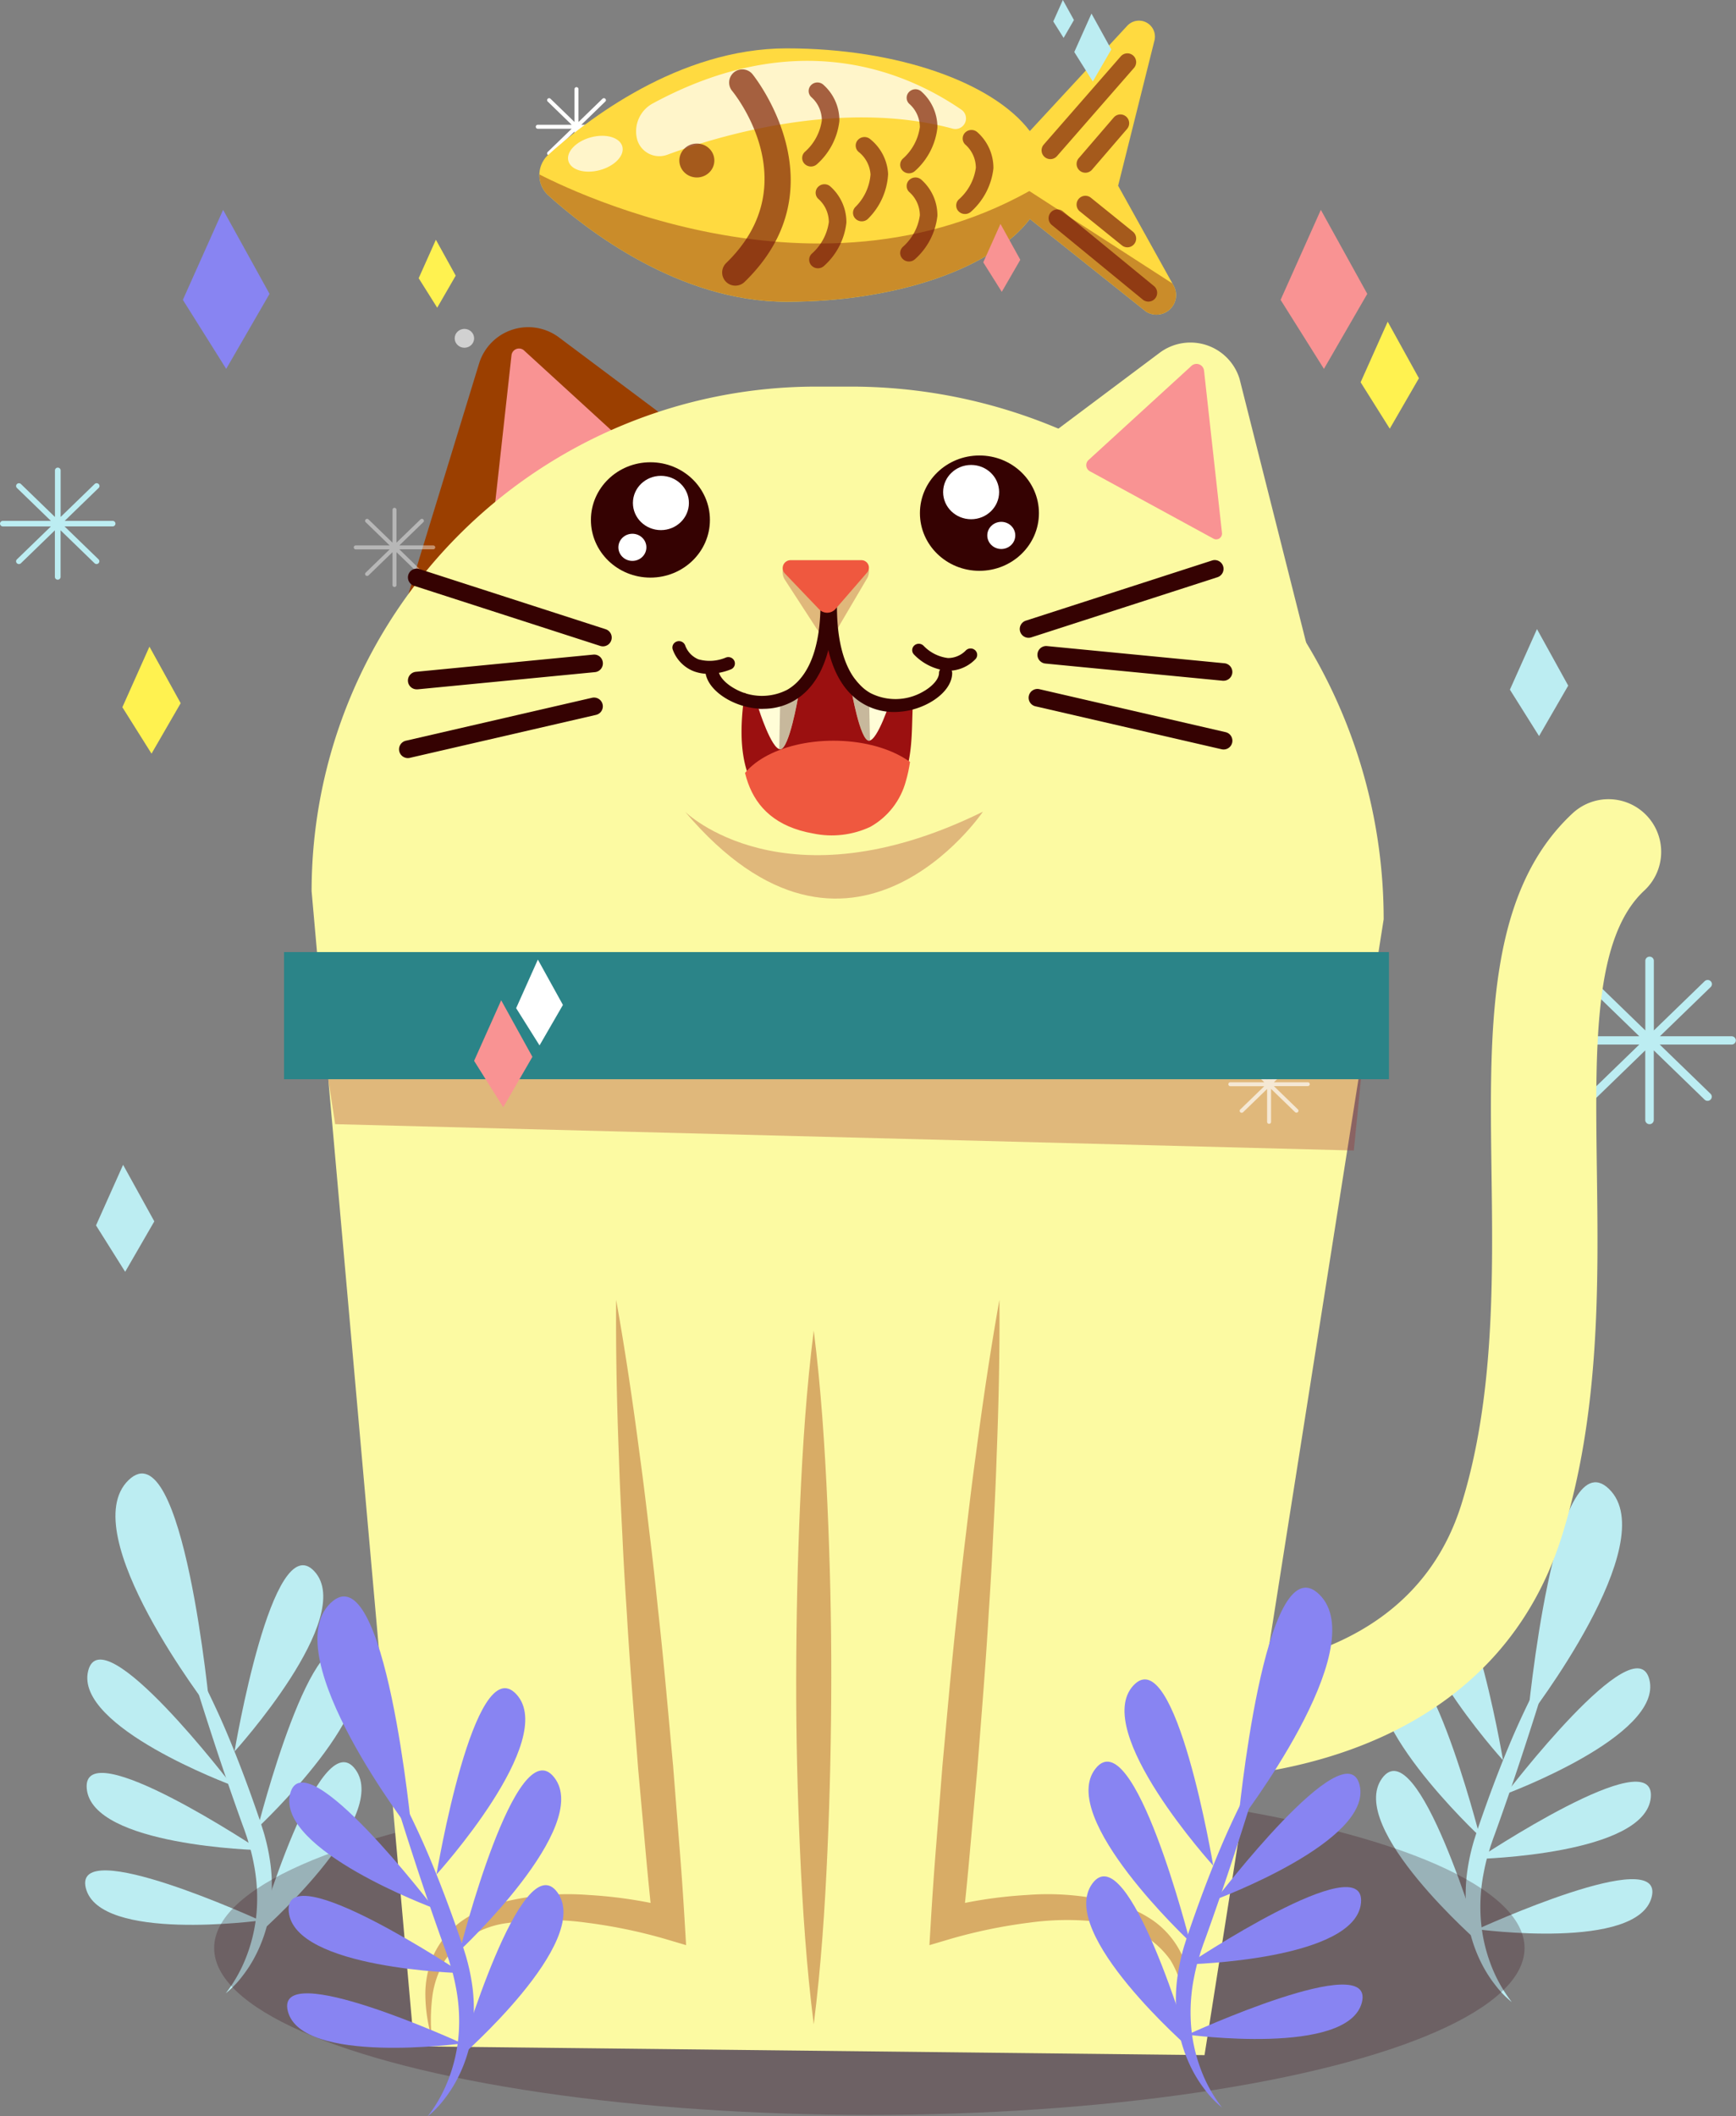 <svg xmlns="http://www.w3.org/2000/svg" xmlns:xlink="http://www.w3.org/1999/xlink" width="174.85" height="213.134" viewBox="0 0 174.85 213.134"><rect x="0" y="0" width="174.85" height="213.134" fill="#808080" stroke="none"/><defs><clipPath id="a"><path d="M-2728.283,46.536s1.292,4.1,2.186,4.1,1.786-5.193,1.786-5.193S-2727.789,46.76-2728.283,46.536Z" transform="translate(2728.283 -45.446)" fill="none"/></clipPath><clipPath id="b"><path d="M-2713.764,45.558s-1.292,4.1-2.185,4.1-1.787-5.193-1.787-5.193S-2714.258,45.781-2713.764,45.558Z" transform="translate(2717.735 -44.467)" fill="none"/></clipPath><clipPath id="c"><path d="M-2729.894,45.107c-.82,5.518-.617,12.018,6.9,13.336a9.157,9.157,0,0,0,5.755-.68,7.5,7.5,0,0,0,3.571-4.607c.763-2.591.548-4.869.739-7.522a4.265,4.265,0,0,1-3.572.264c-1.786-.79-5.358-6.323-5.358-6.323l-1.786,3.952s-4.466,3.951-6.252,1.581" transform="translate(2730.221 -39.574)" fill="none"/></clipPath><clipPath id="d"><path d="M-2689.333-4.912l-5.618-10.111,3.674-14.684a1.609,1.609,0,0,0-2.768-1.412l-9.8,10.592c-3.686-4.864-13.26-8.33-24.494-8.33-10.871,0-20.19,7.249-24.121,10.821a2.791,2.791,0,0,0,0,3.882c3.931,3.572,13.25,10.821,24.121,10.821,11.238,0,20.816-3.469,24.5-8.336l11.714,9.339A1.973,1.973,0,0,0-2689.333-4.912Z" transform="translate(2753.245 31.646)" fill="none"/></clipPath></defs><g transform="translate(2814.661 34)"><g transform="translate(-2676.063 115.283)"><g transform="translate(0 29.075)"><path d="M-2647.463,185.056s-6.313-21.628-9.9-16.673S-2647.463,185.056-2647.463,185.056Z" transform="translate(2657.967 -167.645)" fill="#bcedf2"/></g><g transform="translate(3.85 9.239)"><path d="M-2644.678,163.979s-3.8-22.749-8.045-18.144S-2644.678,163.979-2644.678,163.979Z" transform="translate(2653.615 -145.219)" fill="#bcedf2"/></g><g transform="translate(0.227 17.522)"><path d="M-2647.5,172.717s-5.664-22.358-9.513-17.42S-2647.5,172.717-2647.5,172.717Z" transform="translate(2657.709 -154.584)" fill="#bcedf2"/></g><g transform="translate(13.044 18.74)"><path d="M-2643.219,168.624s13.093-17.173,14.485-11.522S-2643.219,168.624-2643.219,168.624Z" transform="translate(2643.219 -155.961)" fill="#bcedf2"/></g><g transform="translate(10.23 30.158)"><path d="M-2646.4,176.648s17.957-11.993,17.44-6.2S-2646.4,176.648-2646.4,176.648Z" transform="translate(2646.401 -168.87)" fill="#bcedf2"/></g><g transform="translate(10.194 39.973)"><path d="M-2646.442,185.013s18.943-8.7,17.567-3.253S-2646.442,185.013-2646.442,185.013Z" transform="translate(2646.442 -179.967)" fill="#bcedf2"/></g><g transform="translate(15.277)"><path d="M-2640.7,158.557s2.662-28.48,8.191-23.108S-2640.7,158.557-2640.7,158.557Z" transform="translate(2640.695 -134.774)" fill="#bcedf2"/></g><g transform="translate(9.024 17.579)"><path d="M-2643.119,189.422a14.609,14.609,0,0,1-2.183-3.977,16.155,16.155,0,0,1-.937-4.34,17.918,17.918,0,0,1,.233-4.4c.068-.362.137-.724.218-1.082s.168-.717.281-1.069.2-.709.327-1.058l.178-.525.2-.54q1.561-4.332,2.986-8.706c.476-1.46.946-2.91,1.406-4.39a7.51,7.51,0,0,0,.286-1.187c.05-.411.058-.8.071-1.184.016-.772.046-1.542.05-2.318-.112.371-.213.745-.317,1.119l-.279,1.127c-.089.377-.173.752-.278,1.093a8.045,8.045,0,0,1-.428,1c-.675,1.376-1.326,2.789-1.924,4.208-1.2,2.842-2.275,5.73-3.269,8.643l-.185.547-.179.571c-.125.378-.225.765-.325,1.152a21.031,21.031,0,0,0-.445,2.359,16.942,16.942,0,0,0,.081,4.8,14.6,14.6,0,0,0,1.514,4.512,13.182,13.182,0,0,0,1.291,1.976A9.7,9.7,0,0,0-2643.119,189.422Z" transform="translate(2647.765 -154.649)" fill="#bcedf2"/></g></g><g transform="translate(-2806.086 114.399)"><g transform="translate(17.329 29.075)"><path d="M-2785.375,184.056s6.313-21.628,9.9-16.673S-2785.375,184.056-2785.375,184.056Z" transform="translate(2785.375 -166.645)" fill="#bcedf2"/></g><g transform="translate(15.046 9.239)"><path d="M-2787.956,162.979s3.8-22.749,8.046-18.144S-2787.956,162.979-2787.956,162.979Z" transform="translate(2787.956 -144.219)" fill="#bcedf2"/></g><g transform="translate(17.396 17.522)"><path d="M-2785.3,171.717s5.664-22.358,9.513-17.42S-2785.3,171.717-2785.3,171.717Z" transform="translate(2785.3 -153.584)" fill="#bcedf2"/></g><g transform="translate(0.217 18.74)"><path d="M-2790.15,167.624s-13.093-17.173-14.485-11.522S-2790.15,167.624-2790.15,167.624Z" transform="translate(2804.722 -154.961)" fill="#bcedf2"/></g><g transform="translate(0.152 30.158)"><path d="M-2787.344,175.648s-17.958-11.993-17.44-6.2S-2787.344,175.648-2787.344,175.648Z" transform="translate(2804.794 -167.87)" fill="#bcedf2"/></g><g transform="translate(0 39.973)"><path d="M-2787.328,184.013s-18.943-8.7-17.567-3.253S-2787.328,184.013-2787.328,184.013Z" transform="translate(2804.967 -178.967)" fill="#bcedf2"/></g><g transform="translate(3.053)"><path d="M-2792.012,157.557s-2.662-28.48-8.19-23.108S-2792.012,157.557-2792.012,157.557Z" transform="translate(2801.515 -133.774)" fill="#bcedf2"/></g><g transform="translate(11.049 17.579)"><path d="M-2789.361,188.422a14.592,14.592,0,0,0,2.182-3.977,16.1,16.1,0,0,0,.937-4.34,17.882,17.882,0,0,0-.233-4.4c-.067-.362-.136-.724-.219-1.082s-.167-.717-.28-1.069-.2-.709-.327-1.058l-.179-.525-.2-.54q-1.56-4.332-2.986-8.706c-.476-1.46-.944-2.91-1.406-4.39a7.484,7.484,0,0,1-.285-1.187c-.051-.411-.059-.8-.072-1.184-.016-.772-.046-1.542-.05-2.318.113.371.214.745.318,1.119l.28,1.127c.088.377.172.752.277,1.093a8.017,8.017,0,0,0,.429,1c.674,1.376,1.325,2.789,1.923,4.208,1.2,2.842,2.275,5.73,3.269,8.643l.185.547.178.571c.125.378.225.765.325,1.152a21.031,21.031,0,0,1,.445,2.359,16.987,16.987,0,0,1-.079,4.8,14.621,14.621,0,0,1-1.515,4.512,13.159,13.159,0,0,1-1.29,1.976A9.684,9.684,0,0,1-2789.361,188.422Z" transform="translate(2792.475 -153.649)" fill="#bcedf2"/></g></g><g transform="translate(-2793.091 145.387)" opacity="0.26"><g transform="translate(0 0)"><ellipse cx="65.991" cy="16.806" rx="65.991" ry="16.806" fill="#350814"/></g></g><g transform="translate(-2780.258 -1.044)"><path d="M-2775.766,52.1l13.851-45.189a5.175,5.175,0,0,1,8.064-2.613l16.488,12.347Z" transform="translate(2775.766 -3.259)" fill="#9b3f00"/></g><g transform="translate(-2764.958 1.101)"><path d="M-2745.163,16.5l-12.435,6.779a.582.582,0,0,1-.867-.553l1.813-16.384a.762.762,0,0,1,1.314-.414l10.319,9.438A.7.7,0,0,1-2745.163,16.5Z" transform="translate(2758.469 -5.684)" fill="#f99393"/></g><g transform="translate(-2783.276 4.936)"><path d="M-2689.243,178.06l-79.606-.885-10.329-116.334a50.822,50.822,0,0,1,50.822-50.821h3.5A53.652,53.652,0,0,1-2671.2,63.671Z" transform="translate(2779.178 -10.02)" fill="#fcfaa2"/></g><g transform="translate(-2782.676 67.719)" opacity="0.31"><path d="M-2674.127,95.152l-102.6-2.654L-2778.5,81h105.787Z" transform="translate(2778.5 -81)" fill="#a32424"/></g><g transform="translate(-2779.038 17.146)" opacity="0.43"><path d="M-2766.374,27.609h-3.416l2.415-2.341a.193.193,0,0,0,0-.278.208.208,0,0,0-.286,0l-2.416,2.341V24.02a.2.2,0,0,0-.2-.2.2.2,0,0,0-.2.2v3.311l-2.416-2.341a.209.209,0,0,0-.287,0,.193.193,0,0,0,0,.278l2.416,2.341h-3.416a.2.2,0,0,0-.2.2.2.2,0,0,0,.2.2h3.416l-2.416,2.34a.193.193,0,0,0,0,.278.209.209,0,0,0,.144.057.205.205,0,0,0,.143-.057l2.416-2.34v3.31a.2.2,0,0,0,.2.2.2.2,0,0,0,.2-.2v-3.31l2.416,2.34a.2.2,0,0,0,.143.057.208.208,0,0,0,.143-.057.193.193,0,0,0,0-.278L-2769.79,28h3.416a.2.2,0,0,0,.2-.2A.2.2,0,0,0-2766.374,27.609Z" transform="translate(2774.387 -23.824)" fill="#fff"/></g><g transform="translate(-2760.706 -25.219)"><path d="M-2745.649-20.288h-3.415l2.415-2.341a.191.191,0,0,0,0-.278.207.207,0,0,0-.287,0l-2.415,2.341v-3.311a.2.2,0,0,0-.2-.2.2.2,0,0,0-.2.2v3.311l-2.415-2.341a.206.206,0,0,0-.286,0,.191.191,0,0,0,0,.278l2.415,2.341h-3.415a.2.2,0,0,0-.2.2.2.2,0,0,0,.2.2h3.415l-2.415,2.34a.191.191,0,0,0,0,.278.206.206,0,0,0,.143.057.208.208,0,0,0,.143-.057l2.415-2.34v3.31a.2.2,0,0,0,.2.2.2.2,0,0,0,.2-.2v-3.31l2.415,2.34a.209.209,0,0,0,.144.057.2.2,0,0,0,.143-.057.191.191,0,0,0,0-.278l-2.415-2.34h3.415a.2.2,0,0,0,.2-.2A.2.2,0,0,0-2745.649-20.288Z" transform="translate(2753.661 24.073)" fill="#fff"/></g><g transform="translate(-2657.218 62.347)"><path d="M-2619.683,82.946h-7.238l5.118-4.959a.407.407,0,0,0,0-.589.439.439,0,0,0-.608,0l-5.117,4.96V75.344a.423.423,0,0,0-.429-.417.424.424,0,0,0-.43.417v7.014l-5.118-4.96a.438.438,0,0,0-.607,0,.407.407,0,0,0,0,.589l5.118,4.959h-7.238a.423.423,0,0,0-.429.417.423.423,0,0,0,.429.416h7.238l-5.118,4.96a.406.406,0,0,0,0,.588.435.435,0,0,0,.3.122.433.433,0,0,0,.3-.122l5.118-4.96v7.014a.424.424,0,0,0,.43.417.423.423,0,0,0,.429-.417V84.367l5.117,4.96a.437.437,0,0,0,.3.122.435.435,0,0,0,.3-.122.406.406,0,0,0,0-.588l-5.118-4.96h7.238a.423.423,0,0,0,.429-.416A.423.423,0,0,0-2619.683,82.946Z" transform="translate(2636.661 -74.927)" fill="#bcedf2"/></g><g transform="translate(-2814.661 13.096)"><path d="M-2803.307,24.608h-4.84l3.423-3.317a.273.273,0,0,0,0-.394.294.294,0,0,0-.407,0l-3.422,3.317V19.524a.283.283,0,0,0-.287-.279.283.283,0,0,0-.287.279v4.691l-3.423-3.317a.293.293,0,0,0-.406,0,.272.272,0,0,0,0,.394l3.423,3.317h-4.841a.282.282,0,0,0-.286.278.282.282,0,0,0,.286.279h4.841l-3.423,3.317a.272.272,0,0,0,0,.394.29.29,0,0,0,.2.081.287.287,0,0,0,.2-.081l3.423-3.317v4.691a.283.283,0,0,0,.287.279.283.283,0,0,0,.287-.279V25.558l3.422,3.317a.291.291,0,0,0,.2.081.29.29,0,0,0,.2-.081.273.273,0,0,0,0-.394l-3.423-3.317h4.84a.283.283,0,0,0,.288-.279A.283.283,0,0,0-2803.307,24.608Z" transform="translate(2814.661 -19.245)" fill="#bcedf2"/></g><g transform="translate(-2690.951 71.212)" opacity="0.67"><path d="M-2666.787,88.734h-3.415l2.415-2.34a.191.191,0,0,0,0-.278.206.206,0,0,0-.286,0l-2.415,2.34v-3.31a.2.2,0,0,0-.2-.2.2.2,0,0,0-.2.2v3.31l-2.415-2.34a.206.206,0,0,0-.286,0,.191.191,0,0,0,0,.278l2.415,2.34h-3.415a.2.2,0,0,0-.2.2.2.2,0,0,0,.2.2h3.415l-2.415,2.34a.191.191,0,0,0,0,.278.2.2,0,0,0,.143.057.2.2,0,0,0,.143-.057l2.415-2.34v3.31a.2.2,0,0,0,.2.2.2.2,0,0,0,.2-.2V89.4l2.415,2.34a.2.2,0,0,0,.143.057.2.2,0,0,0,.143-.057.191.191,0,0,0,0-.278l-2.415-2.34h3.415a.2.2,0,0,0,.2-.2A.2.2,0,0,0-2666.787,88.734Z" transform="translate(2674.799 -84.949)" fill="#fff"/></g><g transform="translate(-2768.865 -0.876)" opacity="0.64"><ellipse cx="0.979" cy="0.949" rx="0.979" ry="0.949" fill="#fff"/></g><g transform="translate(-2722.784 30.834)"><path d="M-2707.121,42.022c-.04,0-.079,0-.119,0a5.4,5.4,0,0,1-3.379-1.651.629.629,0,0,1,.053-.908.677.677,0,0,1,.934.05h0a4.085,4.085,0,0,0,2.443,1.225,2.5,2.5,0,0,0,1.818-.781.677.677,0,0,1,.938.01.627.627,0,0,1-.01.908A3.819,3.819,0,0,1-2707.121,42.022Z" transform="translate(2710.788 -39.299)" fill="#350202"/></g><g transform="translate(-2746.938 30.572)"><path d="M-2734.453,42.294a4.167,4.167,0,0,1-1.515-.268,3.674,3.674,0,0,1-2.08-2.142.635.635,0,0,1,.369-.835.67.67,0,0,1,.862.357,2.4,2.4,0,0,0,1.344,1.428,4.191,4.191,0,0,0,2.738-.168.672.672,0,0,1,.877.319.635.635,0,0,1-.329.851A6.179,6.179,0,0,1-2734.453,42.294Z" transform="translate(2738.096 -39.003)" fill="#350202"/></g><g transform="translate(-2714.366 0.505)"><path d="M-2667.277,46.06l-9.441-37.4a5.175,5.175,0,0,0-8.064-2.613L-2701.271,18.4Z" transform="translate(2701.271 -5.01)" fill="#fcfaa2"/></g><g transform="translate(-2677.618 -1.601)"><path d="M-2657,2.629l-2.727,6.1,2.936,4.675,2.936-5.081Z" transform="translate(2659.726 -2.629)" fill="#fff250"/></g><g transform="translate(-2662.582 29.357)"><path d="M-2640,37.629l-2.727,6.1,2.936,4.675,2.936-5.081Z" transform="translate(2642.726 -37.629)" fill="#bcedf2"/></g><g transform="translate(-2804.989 83.312)"><path d="M-2801,98.629l-2.727,6.1,2.936,4.675,2.936-5.081Z" transform="translate(2803.726 -98.629)" fill="#bcedf2"/></g><g transform="translate(-2802.335 31.126)"><path d="M-2798,39.629l-2.727,6.1,2.936,4.675,2.936-5.081Z" transform="translate(2800.726 -39.629)" fill="#fff250"/></g><g transform="translate(-2739.972 30.212)"><path d="M-2729.894,44.128c-.82,5.518-.617,12.019,6.9,13.337a9.164,9.164,0,0,0,5.755-.681,7.5,7.5,0,0,0,3.571-4.607c.763-2.592.548-4.869.739-7.522a4.269,4.269,0,0,1-3.572.264c-1.786-.791-5.358-6.323-5.358-6.323l-1.786,3.951s-4.466,3.952-6.252,1.581" transform="translate(2730.221 -38.596)" fill="#9b1010"/></g><g transform="translate(-2735.835 22.422)" opacity="0.31"><path d="M-2724.725,29.789h7.1c.659,0,1.017,1.1.594,1.819l-3.183,5.411a.9.9,0,0,1-1.647.057l-3.46-5.328C-2725.808,31-2725.438,29.789-2724.725,29.789Z" transform="translate(2725.543 -29.789)" fill="#a32424"/></g><g transform="translate(-2738.258 36.271)"><path d="M-2728.283,46.536s1.292,4.1,2.186,4.1,1.786-5.193,1.786-5.193S-2727.789,46.76-2728.283,46.536Z" transform="translate(2728.283 -45.446)" fill="#fffdd7"/></g><g transform="translate(-2738.258 36.271)"><g clip-path="url(#a)"><g transform="translate(2.08)" opacity="0.28"><path d="M-2725.826,45.446l-.106,5.179s.733.155,1-.852a15.847,15.847,0,0,0,.894-4.327h-1.786" transform="translate(2725.932 -45.446)" fill="#350202"/></g></g></g><g transform="translate(-2728.929 35.405)"><path d="M-2713.764,45.558s-1.292,4.1-2.185,4.1-1.787-5.193-1.787-5.193S-2714.258,45.781-2713.764,45.558Z" transform="translate(2717.735 -44.467)" fill="#fffdd7"/></g><g transform="translate(-2728.929 35.405)"><g clip-path="url(#b)"><g opacity="0.28"><path d="M-2715.948,44.467l.106,5.179s-.733.155-1-.851a15.871,15.871,0,0,1-.894-4.328h1.787" transform="translate(2717.735 -44.467)" fill="#350202"/></g></g></g><g transform="translate(-2743.624 25.433)"><path d="M-2728.515,45.146a7.446,7.446,0,0,1-3.523-.913c-1.448-.8-2.311-1.922-2.311-3.011a.653.653,0,0,1,.663-.642.653.653,0,0,1,.663.642c0,.594.659,1.354,1.639,1.894a5.55,5.55,0,0,0,5.294.109c1.6-.923,3.474-3.3,3.341-9.377a.651.651,0,0,1,.648-.655.653.653,0,0,1,.677.629c.146,6.694-2.087,9.409-3.989,10.507A6.14,6.14,0,0,1-2728.515,45.146Z" transform="translate(2734.349 -33.193)" fill="#350202"/></g><g transform="translate(-2731.693 25.754)"><path d="M-2713.762,45.509a6.142,6.142,0,0,1-3.1-.817c-1.9-1.1-4.135-3.813-3.988-10.507a.647.647,0,0,1,.677-.629.652.652,0,0,1,.648.656c-.134,6.076,1.743,8.452,3.342,9.376a5.547,5.547,0,0,0,5.293-.109c.981-.54,1.639-1.3,1.639-1.894a.653.653,0,0,1,.663-.642.652.652,0,0,1,.663.642c0,1.089-.863,2.215-2.31,3.011A7.445,7.445,0,0,1-2713.762,45.509Z" transform="translate(2720.86 -33.555)" fill="#350202"/></g><g transform="translate(-2735.835 22.422)"><path d="M-2724.725,29.789h7.1a.749.749,0,0,1,.594,1.235l-3.183,3.673a1.122,1.122,0,0,1-1.647.039l-3.46-3.617A.789.789,0,0,1-2724.725,29.789Z" transform="translate(2725.543 -29.789)" fill="#ef583f"/></g><g transform="translate(-2739.972 31.077)"><g clip-path="url(#c)"><g transform="translate(-0.566 9.521)"><ellipse cx="9.824" cy="5.626" rx="9.824" ry="5.626" fill="#ef583f"/></g></g></g><g transform="translate(-2773.575 23.268)"><path d="M-2748.57,38.574a.889.889,0,0,1-.272-.043l-18.755-6.058a.886.886,0,0,1-.57-1.114.885.885,0,0,1,1.114-.57l18.755,6.059a.884.884,0,0,1,.57,1.114A.883.883,0,0,1-2748.57,38.574Z" transform="translate(2768.211 -30.746)" fill="#350202"/></g><g transform="translate(-2710.165 31.059)"><path d="M-2677.774,43.053c-.028,0-.058,0-.087,0l-17.862-1.731a.885.885,0,0,1-.8-.966.88.88,0,0,1,.966-.794l17.863,1.731a.884.884,0,0,1,.794.965A.885.885,0,0,1-2677.774,43.053Z" transform="translate(2696.522 -39.553)" fill="#350202"/></g><g transform="translate(-2774.469 36.252)"><path d="M-2768.336,51.521a.886.886,0,0,1-.862-.686.886.886,0,0,1,.663-1.061l18.755-4.327a.888.888,0,0,1,1.061.663.884.884,0,0,1-.664,1.061l-18.755,4.328A.9.9,0,0,1-2768.336,51.521Z" transform="translate(2769.221 -45.425)" fill="#350202"/></g><g transform="translate(-2711.951 22.403)"><path d="M-2697.656,37.6a.885.885,0,0,1-.841-.613.883.883,0,0,1,.57-1.114l18.754-6.059a.884.884,0,0,1,1.114.57.885.885,0,0,1-.57,1.114l-18.755,6.059A.884.884,0,0,1-2697.656,37.6Z" transform="translate(2698.541 -29.768)" fill="#350202"/></g><g transform="translate(-2773.575 31.923)"><path d="M-2767.326,44.032a.885.885,0,0,1-.88-.8.885.885,0,0,1,.8-.965l17.862-1.732a.877.877,0,0,1,.966.8.883.883,0,0,1-.794.965l-17.863,1.732C-2767.27,44.03-2767.3,44.032-2767.326,44.032Z" transform="translate(2768.21 -40.53)" fill="#350202"/></g><g transform="translate(-2711.058 35.387)"><path d="M-2677.89,50.542a.912.912,0,0,1-.2-.022l-18.754-4.328a.884.884,0,0,1-.664-1.061.887.887,0,0,1,1.061-.663l18.754,4.328a.884.884,0,0,1,.663,1.061A.883.883,0,0,1-2677.89,50.542Z" transform="translate(2697.531 -44.446)" fill="#350202"/></g><g transform="translate(-2745.663 47.75)" opacity="0.31"><path d="M-2736.654,58.424s10,9.844,30,0C-2706.651,58.424-2719.985,78.111-2736.654,58.424Z" transform="translate(2736.654 -58.424)" fill="#a32424"/></g><g transform="translate(-2772.49 -9.849)"><path d="M-2765.253-6.7l-1.732,3.873,1.865,2.97,1.865-3.228Z" transform="translate(2766.984 6.695)" fill="#fff250"/></g><g transform="translate(-2705.261 2.65)"><path d="M-2690.6,18.25l12.435,6.78a.582.582,0,0,0,.867-.554l-1.812-16.384a.762.762,0,0,0-1.314-.413l-10.319,9.437A.7.7,0,0,0-2690.6,18.25Z" transform="translate(2690.978 -7.435)" fill="#f99393"/></g><g transform="translate(-2755.144 12.556)"><ellipse cx="5.993" cy="5.808" rx="5.993" ry="5.808" fill="#350202"/></g><g transform="translate(-2750.914 13.923)"><ellipse cx="2.82" cy="2.733" rx="2.82" ry="2.733" fill="#fff"/></g><g transform="translate(-2752.377 19.756)"><ellipse cx="1.41" cy="1.367" rx="1.41" ry="1.367" fill="#fff"/></g><g transform="translate(-2722.006 11.873)"><ellipse cx="5.993" cy="5.808" rx="5.993" ry="5.808" fill="#350202"/></g><g transform="translate(-2719.669 12.827)"><ellipse cx="2.82" cy="2.733" rx="2.82" ry="2.733" fill="#fff"/></g><g transform="translate(-2715.222 18.557)"><ellipse cx="1.41" cy="1.367" rx="1.41" ry="1.367" fill="#fff"/></g><g transform="translate(-2760.338 -31.918)"><g clip-path="url(#d)"><path d="M-2689.333-4.912l-5.618-10.111,3.674-14.684a1.609,1.609,0,0,0-2.768-1.412l-9.8,10.592c-3.686-4.864-13.26-8.33-24.494-8.33-10.871,0-20.19,7.249-24.121,10.821a2.791,2.791,0,0,0,0,3.882c3.931,3.572,13.25,10.821,24.121,10.821,11.238,0,20.816-3.469,24.5-8.336l11.714,9.339A1.973,1.973,0,0,0-2689.333-4.912Z" transform="translate(2753.245 31.646)" fill="#ffda40"/><g transform="translate(9.739 4.045)"><path d="M-2742.108-19.1h0a2.322,2.322,0,0,0,3.042,1.478c5.047-1.866,17.435-5.634,28.666-2.636a1.068,1.068,0,0,0,.936-1.895c-5.813-3.985-16.693-8.4-31.04-.653A3.192,3.192,0,0,0-2742.108-19.1Z" transform="translate(2742.235 27.073)" fill="#fff5ca"/></g><g transform="translate(14.101 12.376)" opacity="0.75"><ellipse cx="1.763" cy="1.708" rx="1.763" ry="1.708" fill="#872f10"/></g><g transform="translate(18.415 4.901)" opacity="0.75"><path d="M-2731.1-4.32a1.32,1.32,0,0,1-.952-.4,1.326,1.326,0,0,1,.029-1.876c8.158-7.907.915-16.956.6-17.337a1.328,1.328,0,0,1,.183-1.866,1.328,1.328,0,0,1,1.865.179c.093.112,9.126,11.307-.8,20.931A1.325,1.325,0,0,1-2731.1-4.32Z" transform="translate(2732.425 26.105)" fill="#872f10"/></g><g transform="translate(27.175 16.476)" opacity="0.75"><g transform="translate(0 0)"><path d="M-2718.772-9.3c0,.051,0,.1,0,.155a6.86,6.86,0,0,1-2.274,4.369.9.9,0,0,1-1.249-.068.838.838,0,0,1,.069-1.208h0a5.2,5.2,0,0,0,1.687-3.159,3.133,3.133,0,0,0-1.076-2.35.839.839,0,0,1,.013-1.213.9.9,0,0,1,1.251.013A4.8,4.8,0,0,1-2718.772-9.3Z" transform="translate(2722.522 13.018)" fill="#872f10"/></g></g><g transform="translate(26.47 6.227)" opacity="0.75"><path d="M-2719.569-20.888c0,.051,0,.1,0,.155a6.861,6.861,0,0,1-2.274,4.369.9.9,0,0,1-1.249-.068.838.838,0,0,1,.069-1.208h0a5.2,5.2,0,0,0,1.686-3.159,3.135,3.135,0,0,0-1.075-2.35.839.839,0,0,1,.013-1.213.9.9,0,0,1,1.251.013A4.8,4.8,0,0,1-2719.569-20.888Z" transform="translate(2723.319 24.606)" fill="#872f10"/></g><g transform="translate(31.597 11.716)" opacity="0.75"><path d="M-2714-14.8c0,.051.005.1.006.155a6.835,6.835,0,0,1-2.024,4.484.9.9,0,0,1-1.251,0,.838.838,0,0,1,0-1.21h0a5.175,5.175,0,0,0,1.506-3.243,3.15,3.15,0,0,0-1.206-2.291.837.837,0,0,1-.055-1.21.9.9,0,0,1,1.249-.054A4.818,4.818,0,0,1-2714-14.8Z" transform="translate(2717.522 18.4)" fill="#872f10"/></g><g transform="translate(36.341 15.793)" opacity="0.75"><path d="M-2708.408-10.073c0,.051,0,.1,0,.155a6.865,6.865,0,0,1-2.274,4.37.9.9,0,0,1-1.249-.069.838.838,0,0,1,.069-1.208h0a5.2,5.2,0,0,0,1.687-3.158,3.14,3.14,0,0,0-1.076-2.351.837.837,0,0,1,.013-1.212.9.9,0,0,1,1.251.012A4.8,4.8,0,0,1-2708.408-10.073Z" transform="translate(2712.159 13.791)" fill="#872f10"/></g><g transform="translate(36.341 6.91)" opacity="0.75"><path d="M-2708.408-20.116c0,.052,0,.1,0,.155a6.865,6.865,0,0,1-2.274,4.37.9.9,0,0,1-1.249-.069.838.838,0,0,1,.069-1.208h0a5.2,5.2,0,0,0,1.687-3.158,3.14,3.14,0,0,0-1.076-2.351.837.837,0,0,1,.013-1.212.9.9,0,0,1,1.251.012A4.8,4.8,0,0,1-2708.408-20.116Z" transform="translate(2712.159 23.834)" fill="#872f10"/></g><g transform="translate(41.982 11.01)" opacity="0.75"><path d="M-2702.031-15.48c0,.051,0,.1,0,.155a6.863,6.863,0,0,1-2.274,4.369.905.905,0,0,1-1.249-.068.839.839,0,0,1,.069-1.209h0a5.2,5.2,0,0,0,1.687-3.158,3.138,3.138,0,0,0-1.076-2.351.838.838,0,0,1,.014-1.212.9.9,0,0,1,1.25.012A4.8,4.8,0,0,1-2702.031-15.48Z" transform="translate(2705.782 19.199)" fill="#872f10"/></g><g transform="translate(50.586 3.292)" opacity="0.75"><path d="M-2695.17-17.272a.883.883,0,0,1-.581-.218.886.886,0,0,1-.085-1.249l7.756-8.883a.885.885,0,0,1,1.248-.084.884.884,0,0,1,.085,1.248l-7.756,8.883A.883.883,0,0,1-2695.17-17.272Z" transform="translate(2696.054 27.924)" fill="#872f10"/></g><g transform="translate(54.112 9.442)" opacity="0.75"><path d="M-2691.185-15.1a.879.879,0,0,1-.576-.214.884.884,0,0,1-.094-1.247l3.526-4.1a.884.884,0,0,1,1.247-.094.884.884,0,0,1,.094,1.247l-3.525,4.1A.884.884,0,0,1-2691.185-15.1Z" transform="translate(2692.069 20.971)" fill="#872f10"/></g><g transform="translate(51.291 19.009)" opacity="0.75"><path d="M-2685.207-.87a.885.885,0,0,1-.561-.2l-9.166-7.517a.886.886,0,0,1-.123-1.245.887.887,0,0,1,1.245-.123l9.166,7.517a.885.885,0,0,1,.123,1.245A.886.886,0,0,1-2685.207-.87Z" transform="translate(2695.258 10.155)" fill="#872f10"/></g><g transform="translate(54.112 17.642)" opacity="0.75"><path d="M-2686.954-6.515a.884.884,0,0,1-.556-.2l-4.23-3.417a.885.885,0,0,1-.132-1.244.886.886,0,0,1,1.244-.133l4.23,3.417a.886.886,0,0,1,.132,1.245A.883.883,0,0,1-2686.954-6.515Z" transform="translate(2692.068 11.7)" fill="#872f10"/></g><g transform="translate(2.481 11.022)"><ellipse cx="2.814" cy="1.712" rx="2.814" ry="1.712" transform="matrix(0.966, -0.258, 0.258, 0.966, 0, 1.45)" fill="#fff5ca"/></g><g transform="translate(-2.116 15.11)" opacity="0.36"><path d="M-2754.226-14.563s26.793,15.032,50.06,2.049l19.037,12.3-14.1,2.049-43.714.684-12.692-16.4Z" transform="translate(2755.637 14.563)" fill="#6d0303"/></g></g></g><g transform="translate(-2706.46 -32.633)"><path d="M-2690.6-32.455l-1.732,3.873,1.865,2.97,1.865-3.228Z" transform="translate(2692.333 32.455)" fill="#bcedf2"/></g><g transform="translate(-2715.626 -11.451)"><path d="M-2700.964-8.506l-1.732,3.873,1.865,2.97,1.865-3.228Z" transform="translate(2702.696 8.506)" fill="#f99393"/></g><g transform="translate(-2708.575 -34)"><path d="M-2693.758-34l-.966,2.161,1.041,1.657,1.041-1.8Z" transform="translate(2694.724 34)" fill="#bcedf2"/></g><g transform="translate(-2786.051 61.886)"><rect width="111.286" height="12.805" fill="#2b8488"/></g><g transform="translate(-2766.908 66.741)"><path d="M-2757.947,79.894l-2.727,6.1,2.936,4.675,2.936-5.081Z" transform="translate(2760.673 -79.894)" fill="#f99393"/></g><g transform="translate(-2685.679 -12.865)"><path d="M-2664.785-10.106l-4.053,9.065,4.365,6.95,4.365-7.554Z" transform="translate(2668.838 10.106)" fill="#f99393"/></g><g transform="translate(-2796.243 -12.865)"><path d="M-2789.785-10.106l-4.053,9.065,4.365,6.95,4.365-7.554Z" transform="translate(2793.838 10.106)" fill="#8884f2"/></g><g transform="translate(-2762.677 62.641)"><path d="M-2753.7,75.259l-2.188,4.894,2.356,3.752,2.356-4.078Z" transform="translate(2755.89 -75.259)" fill="#fff"/></g><g transform="translate(-2771.812 96.908)"><path d="M-2747.008,114c.927,5.192,1.694,10.4,2.373,15.612.36,2.6.671,5.214.978,7.824.324,2.608.609,5.22.876,7.832.583,5.221,1.026,10.454,1.511,15.684l.618,7.854c.216,2.617.394,5.237.551,7.86l.139,2.326-2.188-.647a52.026,52.026,0,0,0-7.835-1.613,27.738,27.738,0,0,0-7.9.027,9.008,9.008,0,0,0-6.351,3.742,9.392,9.392,0,0,0-1.288,3.693,19.18,19.18,0,0,0-.064,4.108,16.129,16.129,0,0,1-.634-4.154,9.7,9.7,0,0,1,.869-4.254,8.794,8.794,0,0,1,2.916-3.418,13.251,13.251,0,0,1,4.072-1.825,27.009,27.009,0,0,1,8.624-.707,44.884,44.884,0,0,1,8.484,1.314l-2.049,1.679q-.428-3.917-.776-7.84l-.708-7.847c-.4-5.237-.841-10.471-1.143-15.716-.175-2.62-.332-5.242-.45-7.868-.135-2.624-.266-5.248-.348-7.877C-2746.933,124.535-2747.051,119.274-2747.008,114Z" transform="translate(2766.217 -114)" fill="#d8ac66"/></g><g transform="translate(-2721.046 96.908)"><path d="M-2701.776,114c.042,5.274-.076,10.535-.281,15.789-.083,2.629-.213,5.252-.349,7.877-.118,2.625-.274,5.248-.449,7.868-.3,5.245-.743,10.479-1.144,15.716l-.708,7.847q-.34,3.923-.775,7.84l-2.049-1.679a44.889,44.889,0,0,1,8.485-1.314,27,27,0,0,1,8.623.707,13.25,13.25,0,0,1,4.072,1.825,8.8,8.8,0,0,1,2.916,3.418,9.709,9.709,0,0,1,.868,4.254,16.1,16.1,0,0,1-.633,4.154,19.18,19.18,0,0,0-.063-4.108,9.416,9.416,0,0,0-1.288-3.693,9.009,9.009,0,0,0-6.352-3.742,27.731,27.731,0,0,0-7.9-.027,52.069,52.069,0,0,0-7.836,1.613l-2.187.647.139-2.326q.234-3.934.551-7.86l.618-7.854c.485-5.23.928-10.463,1.511-15.684.266-2.613.553-5.225.876-7.832.307-2.609.618-5.219.979-7.824C-2703.47,124.4-2702.7,119.192-2701.776,114Z" transform="translate(2708.823 -114)" fill="#d8ac66"/></g><g transform="translate(-2734.47 100.004)"><path d="M-2722.231,117.5c.732,5.823,1.115,11.646,1.375,17.469s.4,11.646.393,17.469-.131,11.646-.387,17.469-.644,11.646-1.381,17.469c-.737-5.823-1.122-11.646-1.381-17.469s-.4-11.646-.387-17.469.135-11.646.393-17.469S-2722.963,123.323-2722.231,117.5Z" transform="translate(2724 -117.5)" fill="#d8ac66"/></g><g transform="translate(-2709.262 46.491)"><path d="M-2682.959,155.713a52.437,52.437,0,0,1-8.062-.6,5.308,5.308,0,0,1-4.415-6.07,5.31,5.31,0,0,1,6.06-4.415c1.195.182,29.2,4.232,35.687-16.673,3.322-10.707,3.158-22.806,3.013-33.48-.2-14.46-.38-28.117,8.173-36.06a5.308,5.308,0,0,1,7.5.278,5.309,5.309,0,0,1-.278,7.5c-5.1,4.735-4.952,15.58-4.783,28.137.156,11.463.332,24.456-3.49,36.769C-2649.627,150.678-2668.961,155.713-2682.959,155.713Z" transform="translate(2695.501 -57)" fill="#fcfaa2"/></g><g transform="translate(-2705.252 125.897)"><g transform="translate(0 29.075)"><path d="M-2680.463,197.056s-6.312-21.628-9.9-16.673S-2680.463,197.056-2680.463,197.056Z" transform="translate(2690.966 -179.645)" fill="#8884f2"/></g><g transform="translate(3.85 9.239)"><path d="M-2677.678,175.979s-3.8-22.749-8.045-18.144S-2677.678,175.979-2677.678,175.979Z" transform="translate(2686.615 -157.219)" fill="#8884f2"/></g><g transform="translate(0.227 17.522)"><path d="M-2680.5,184.717s-5.664-22.358-9.513-17.42S-2680.5,184.717-2680.5,184.717Z" transform="translate(2690.709 -166.584)" fill="#8884f2"/></g><g transform="translate(13.044 18.74)"><path d="M-2676.219,180.624s13.093-17.173,14.485-11.522S-2676.219,180.624-2676.219,180.624Z" transform="translate(2676.219 -167.961)" fill="#8884f2"/></g><g transform="translate(10.23 30.158)"><path d="M-2679.4,188.648s17.957-11.993,17.44-6.2S-2679.4,188.648-2679.4,188.648Z" transform="translate(2679.401 -180.87)" fill="#8884f2"/></g><g transform="translate(10.194 39.973)"><path d="M-2679.442,197.013s18.943-8.7,17.567-3.253S-2679.442,197.013-2679.442,197.013Z" transform="translate(2679.442 -191.967)" fill="#8884f2"/></g><g transform="translate(15.277)"><path d="M-2673.7,170.557s2.662-28.48,8.191-23.108S-2673.7,170.557-2673.7,170.557Z" transform="translate(2673.695 -146.774)" fill="#8884f2"/></g><g transform="translate(9.024 17.579)"><path d="M-2676.119,201.422a14.594,14.594,0,0,1-2.183-3.977,16.136,16.136,0,0,1-.937-4.34,17.918,17.918,0,0,1,.233-4.4c.068-.362.137-.724.219-1.082s.168-.717.281-1.069.2-.709.327-1.058l.178-.525.2-.54q1.56-4.332,2.985-8.706c.476-1.46.946-2.91,1.406-4.39a7.509,7.509,0,0,0,.286-1.187c.05-.411.058-.8.071-1.184.016-.772.046-1.542.05-2.318-.112.371-.213.745-.317,1.119l-.279,1.127c-.09.377-.173.752-.278,1.093a8.117,8.117,0,0,1-.428,1c-.675,1.376-1.326,2.789-1.924,4.208-1.2,2.842-2.275,5.73-3.268,8.643l-.185.547-.179.571c-.125.378-.226.765-.325,1.152a21.029,21.029,0,0,0-.445,2.359,16.96,16.96,0,0,0,.08,4.8,14.613,14.613,0,0,0,1.514,4.512,13.182,13.182,0,0,0,1.291,1.976A9.711,9.711,0,0,0-2676.119,201.422Z" transform="translate(2680.765 -166.649)" fill="#8884f2"/></g></g><g transform="translate(-2785.743 126.782)"><g transform="translate(17.329 29.075)"><path d="M-2762.375,198.056s6.313-21.628,9.9-16.673S-2762.375,198.056-2762.375,198.056Z" transform="translate(2762.375 -180.645)" fill="#8884f2"/></g><g transform="translate(15.046 9.239)"><path d="M-2764.956,176.979s3.8-22.749,8.047-18.144S-2764.956,176.979-2764.956,176.979Z" transform="translate(2764.956 -158.219)" fill="#8884f2"/></g><g transform="translate(17.396 17.522)"><path d="M-2762.3,185.717s5.665-22.358,9.513-17.42S-2762.3,185.717-2762.3,185.717Z" transform="translate(2762.3 -167.584)" fill="#8884f2"/></g><g transform="translate(0.217 18.74)"><path d="M-2767.151,181.624s-13.093-17.173-14.485-11.522S-2767.151,181.624-2767.151,181.624Z" transform="translate(2781.722 -168.961)" fill="#8884f2"/></g><g transform="translate(0.152 30.158)"><path d="M-2764.343,189.648s-17.958-11.993-17.44-6.2S-2764.343,189.648-2764.343,189.648Z" transform="translate(2781.794 -181.87)" fill="#8884f2"/></g><g transform="translate(0 39.973)"><path d="M-2764.328,198.013s-18.943-8.7-17.567-3.253S-2764.328,198.013-2764.328,198.013Z" transform="translate(2781.967 -192.967)" fill="#8884f2"/></g><g transform="translate(3.053 0)"><path d="M-2769.012,171.557s-2.662-28.48-8.191-23.108S-2769.012,171.557-2769.012,171.557Z" transform="translate(2778.516 -147.774)" fill="#8884f2"/></g><g transform="translate(11.049 17.579)"><path d="M-2766.36,202.422a14.591,14.591,0,0,0,2.182-3.977,16.108,16.108,0,0,0,.937-4.34,17.894,17.894,0,0,0-.232-4.4c-.067-.362-.136-.724-.219-1.082s-.167-.717-.281-1.069-.2-.709-.327-1.058l-.178-.525-.2-.54q-1.561-4.332-2.986-8.706c-.476-1.46-.945-2.91-1.406-4.39a7.483,7.483,0,0,1-.285-1.187c-.052-.411-.059-.8-.072-1.184-.016-.772-.046-1.542-.05-2.318.114.371.214.745.318,1.119l.279,1.127c.089.377.172.752.277,1.093a8.018,8.018,0,0,0,.429,1c.674,1.376,1.325,2.789,1.923,4.208,1.2,2.842,2.275,5.73,3.269,8.643l.185.547.178.571c.125.378.226.765.325,1.152a21.03,21.03,0,0,1,.445,2.359,16.969,16.969,0,0,1-.08,4.8,14.608,14.608,0,0,1-1.515,4.512,13.177,13.177,0,0,1-1.29,1.976A9.7,9.7,0,0,1-2766.36,202.422Z" transform="translate(2769.475 -167.649)" fill="#8884f2"/></g></g></g></svg>